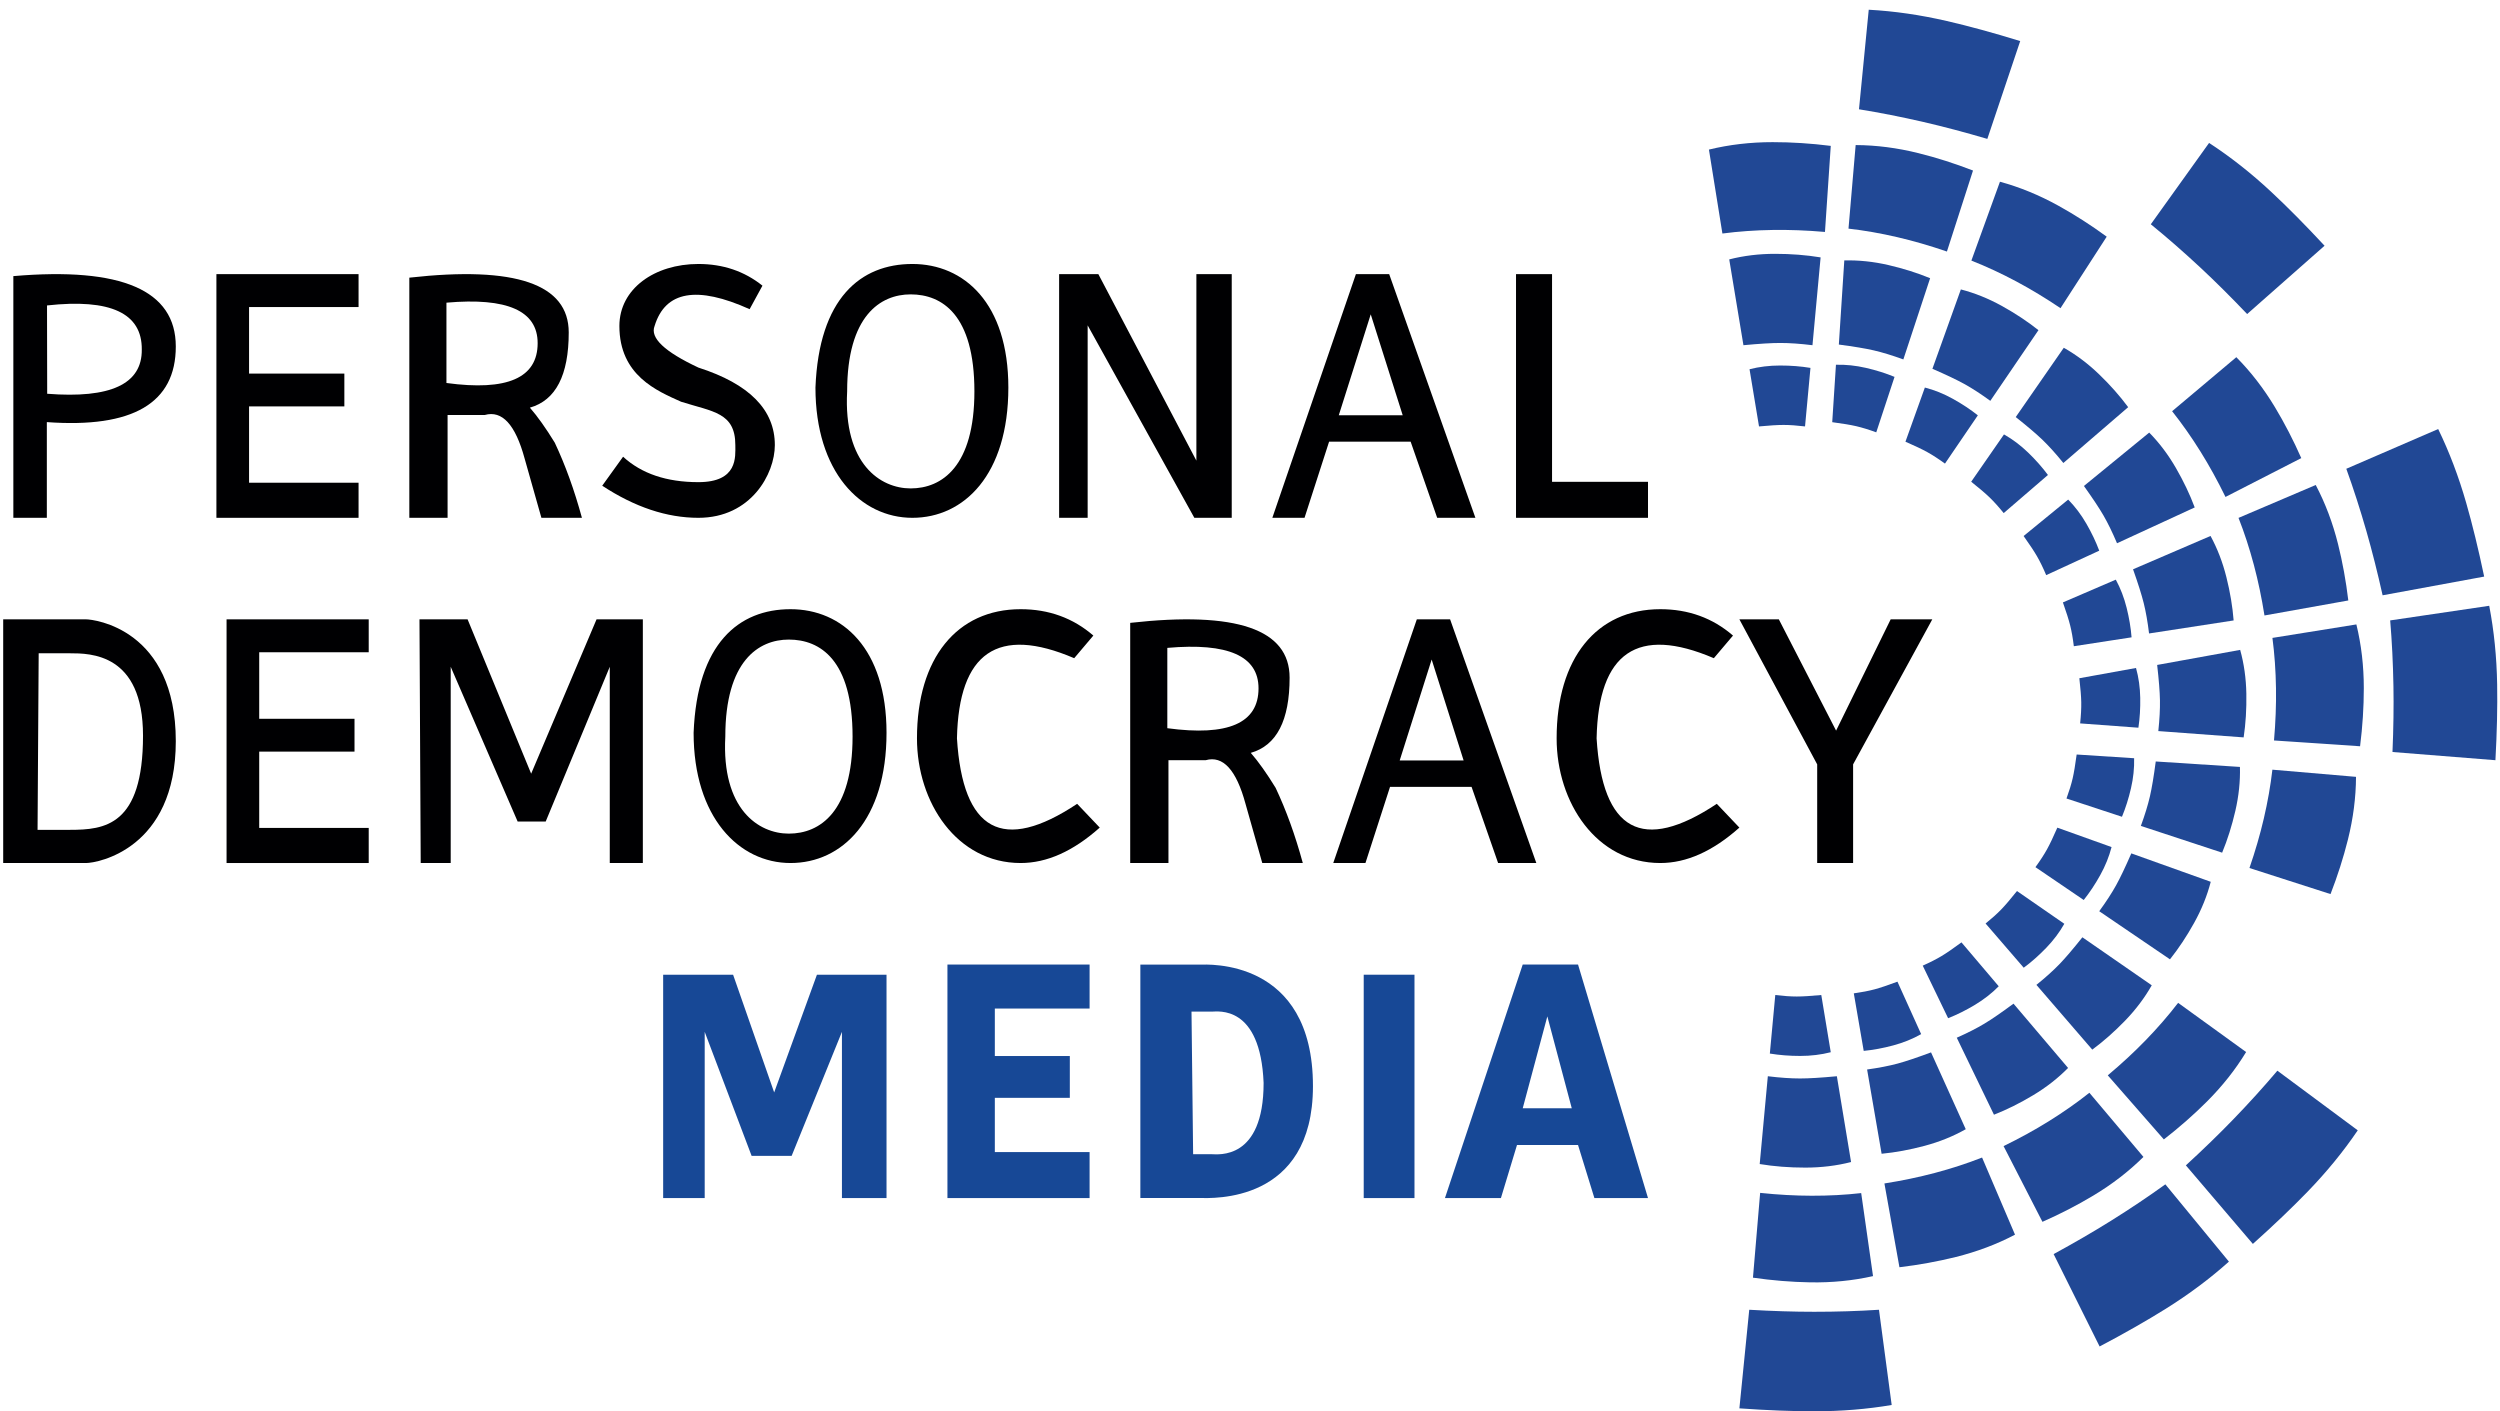 <?xml version="1.0" encoding="UTF-8"?>
<svg width="248px" height="140px" viewBox="0 0 248 140" version="1.1" xmlns="http://www.w3.org/2000/svg" xmlns:xlink="http://www.w3.org/1999/xlink">
    <!-- Generator: Sketch 52.5 (67469) - http://www.bohemiancoding.com/sketch -->
    <title>Group</title>
    <desc>Created with Sketch.</desc>
    <g id="Page-1" stroke="none" stroke-width="1" fill="none" fill-rule="evenodd">
        <g id="Desktop-HD-Copy-7" transform="translate(-1089, -745)" fill-rule="nonzero">
            <g id="Group" transform="translate(1089.317, 745)">
                <path d="M1.007,27.391 C11.751,26.468 17.122,28.794 17.122,34.37 C17.122,39.992 12.858,42.493 4.329,41.873 L4.329,51.367 L1.007,51.367 L1.007,27.391 Z M4.347,30.3 L4.364,39.061 C10.656,39.555 13.784,38.095 13.748,34.68 C13.784,31.065 10.651,29.605 4.347,30.3 Z" id="Combined-Shape" fill="#000002"></path>
                <polygon id="Path-4" fill="#000002" points="21.151 27.194 21.151 51.367 35.252 51.367 35.252 47.886 24.39 47.886 24.39 40.315 33.843 40.315 33.843 37.06 24.39 37.06 24.39 30.459 35.252 30.459 35.252 27.194"></polygon>
                <polygon id="Path-4-Copy" fill="#000002" points="22.158 61.439 22.158 85.612 36.259 85.612 36.259 82.13 25.397 82.13 25.397 74.56 34.85 74.56 34.85 71.304 25.397 71.304 25.397 64.704 36.259 64.704 36.259 61.439"></polygon>
                <path d="M40.288,27.544 C50.83,26.363 56.101,28.174 56.101,32.977 C56.101,37.221 54.817,39.709 52.248,40.439 C53.009,41.313 53.831,42.469 54.713,43.908 C55.759,46.123 56.658,48.609 57.41,51.367 L53.39,51.367 C53.39,51.367 52.835,49.408 51.727,45.49 C50.814,42.123 49.496,40.682 47.773,41.167 L44.083,41.167 L44.083,51.367 L40.288,51.367 L40.288,27.544 Z M43.97,30.025 L43.97,37.993 C50.002,38.813 53.018,37.495 53.018,34.04 C53.018,30.832 50.002,29.494 43.97,30.025 Z" id="Combined-Shape" fill="#000002"></path>
                <path d="M111.799,61.788 C122.341,60.608 127.612,62.419 127.612,67.221 C127.612,71.466 126.328,73.953 123.759,74.684 C124.52,75.557 125.341,76.713 126.224,78.152 C127.27,80.367 128.169,82.853 128.921,85.612 L124.9,85.612 C124.9,85.612 124.346,83.653 123.237,79.735 C122.325,76.368 121.007,74.927 119.284,75.412 L115.594,75.412 L115.594,85.612 L111.799,85.612 L111.799,61.788 Z M115.481,64.27 L115.481,72.238 C121.513,73.057 124.529,71.74 124.529,68.285 C124.529,65.076 121.513,63.738 115.481,64.27 Z" id="Combined-Shape-Copy-3" fill="#000002"></path>
                <path d="M75.318,28.338 L74.046,30.671 C68.818,28.315 65.676,28.87 64.619,32.338 C64.148,33.512 65.597,34.887 68.964,36.464 C74.019,38.086 76.547,40.65 76.547,44.155 C76.547,47 74.19,51.367 68.964,51.367 C65.834,51.367 62.654,50.306 59.424,48.183 L61.493,45.307 C63.324,46.988 65.814,47.829 68.964,47.829 C72.901,47.829 72.628,45.307 72.628,44.155 C72.628,40.911 70.398,40.851 67.248,39.852 C64.877,38.785 61.126,37.251 61.126,32.338 C61.126,28.644 64.619,26.187 68.964,26.187 C71.407,26.187 73.525,26.904 75.318,28.338 Z" id="Path-7" fill="#000002"></path>
                <path d="M80.576,38.45 C80.92,29.574 85.06,26.187 90.189,26.187 C95.319,26.187 99.712,30.075 99.712,38.45 C99.712,47.083 95.319,51.367 90.189,51.367 C85.06,51.367 80.576,46.815 80.576,38.45 Z M90.019,29.202 C87.011,29.202 83.72,31.333 83.72,38.824 C83.335,46.02 87.01,48.451 90.019,48.451 C93.129,48.451 96.344,46.259 96.344,38.824 C96.344,31.213 93.131,29.202 90.019,29.202 Z" id="Combined-Shape" fill="#000002"></path>
                <path d="M68.489,72.694 C68.834,63.818 72.974,60.432 78.103,60.432 C83.232,60.432 87.626,64.319 87.626,72.694 C87.626,81.328 83.232,85.612 78.103,85.612 C72.974,85.612 68.489,81.059 68.489,72.694 Z M77.932,63.446 C74.925,63.446 71.634,65.578 71.634,73.068 C71.249,80.264 74.923,82.696 77.932,82.696 C81.043,82.696 84.258,80.504 84.258,73.068 C84.258,65.458 81.044,63.446 77.932,63.446 Z" id="Combined-Shape-Copy" fill="#000002"></path>
                <polygon id="Path-11" fill="#000002" points="104.748 27.194 104.748 51.367 107.578 51.367 107.578 32.274 118.162 51.367 121.871 51.367 121.871 27.194 118.364 27.194 118.364 45.696 108.639 27.194"></polygon>
                <path d="M134.189,27.194 L137.49,27.194 L146.043,51.367 L142.252,51.367 L139.619,43.815 L131.529,43.815 L129.092,51.367 L125.899,51.367 L134.189,27.194 Z M135.66,31.182 L132.489,41.197 L138.832,41.197 L135.66,31.182 Z" id="Combined-Shape" fill="#000002"></path>
                <path d="M140.232,61.439 L143.534,61.439 L152.086,85.612 L148.295,85.612 L145.663,78.06 L137.573,78.06 L135.135,85.612 L131.942,85.612 L140.232,61.439 Z M141.704,65.426 L138.532,75.441 L144.875,75.441 L141.704,65.426 Z" id="Combined-Shape-Copy-2" fill="#000002"></path>
                <polygon id="Path-15" fill="#000002" points="150.072 27.194 150.072 51.367 163.165 51.367 163.165 47.796 153.646 47.796 153.646 27.194"></polygon>
                <path d="M-8.8817842e-14,61.439 C3.22,61.439 5.96,61.439 8.222,61.439 C9.003,61.439 17.122,62.392 17.122,73.525 C17.122,84.21 9.362,85.612 8.222,85.612 C6.835,85.612 4.094,85.612 -8.8817842e-14,85.612 L-8.8817842e-14,61.439 Z M3.52,64.806 L3.409,82.32 C4.373,82.32 5.438,82.32 6.605,82.32 C10.07,82.32 13.87,81.918 13.87,72.978 C13.87,64.806 8.64,64.806 6.605,64.806 C5.736,64.806 4.708,64.806 3.52,64.806 Z" id="Combined-Shape" fill="#000002"></path>
                <polygon id="Path-19" fill="#000002" points="41.295 61.439 41.417 85.612 44.393 85.612 44.393 66.145 51.034 81.499 53.815 81.499 60.172 66.145 60.172 85.612 63.453 85.612 63.453 61.439 58.861 61.439 52.374 76.75 46.068 61.439"></polygon>
                <path d="M108.143,63.048 L106.243,65.293 C98.669,62.052 94.792,64.703 94.613,73.245 C95.184,82.48 99.159,84.644 106.537,79.739 L108.777,82.098 C106.15,84.44 103.535,85.612 100.931,85.612 C94.613,85.612 90.647,79.629 90.647,73.245 C90.647,65.293 94.613,60.432 100.931,60.432 C103.721,60.432 106.126,61.304 108.143,63.048 Z" id="Path-21" fill="#000002"></path>
                <path d="M171.596,63.048 L169.696,65.293 C162.123,62.052 158.246,64.703 158.066,73.245 C158.637,82.48 162.612,84.644 169.99,79.739 L172.23,82.098 C169.603,84.44 166.988,85.612 164.384,85.612 C158.066,85.612 154.101,79.629 154.101,73.245 C154.101,65.293 158.066,60.432 164.384,60.432 C167.175,60.432 169.579,61.304 171.596,63.048 Z" id="Path-21-Copy" fill="#000002"></path>
                <polygon id="Path-22" fill="#000002" points="172.23 61.439 176.143 61.439 181.824 72.479 187.238 61.439 191.367 61.439 183.511 75.826 183.511 85.612 179.948 85.612 179.948 75.826"></polygon>
                <polygon id="Path-23" fill="#174896" points="65.468 96.691 65.468 118.849 69.589 118.849 69.589 102.361 74.242 114.659 78.215 114.659 83.203 102.361 83.203 118.849 87.626 118.849 87.626 96.691 80.723 96.691 76.481 108.369 72.406 96.691"></polygon>
                <polygon id="Path-24" fill="#174896" points="93.669 95.683 93.669 118.849 107.77 118.849 107.77 114.286 98.37 114.286 98.37 108.905 105.809 108.905 105.809 104.758 98.37 104.758 98.37 100.048 107.77 100.048 107.77 95.683"></polygon>
                <path d="M112.806,95.69 C115.371,95.69 117.343,95.69 118.721,95.69 C119.392,95.69 129.928,94.991 129.928,107.747 C129.928,119.428 119.881,118.844 118.721,118.844 C117.383,118.844 115.411,118.844 112.806,118.844 L112.806,95.69 Z M117.88,100.354 L118.041,114.498 C118.631,114.498 119.244,114.498 119.881,114.498 C120.486,114.498 125.033,115.141 125.033,107.426 C124.717,99.642 120.486,100.354 119.881,100.354 C119.244,100.354 118.577,100.354 117.88,100.354 Z" id="Combined-Shape" fill="#174896"></path>
                <polygon id="Path-27" fill="#174896" points="134.964 96.691 134.964 118.849 140 118.849 140 96.691"></polygon>
                <path d="M148.574,118.849 L143.022,118.849 L150.737,95.683 L156.224,95.683 L163.165,118.849 L157.847,118.849 L156.224,113.587 L150.168,113.587 L148.574,118.849 Z M153.179,100.825 L150.737,109.94 L155.602,109.94 L153.179,100.825 Z" id="Combined-Shape" fill="#174896"></path>
                <path d="M171.223,25.733 L172.632,34.245 C174.198,34.097 175.415,34.023 176.283,34.023 C177.207,34.023 178.273,34.097 179.48,34.245 L180.288,25.533 C178.862,25.298 177.356,25.18 175.768,25.18 C174.181,25.18 172.666,25.364 171.223,25.733 Z" id="Path-30" fill="#214895"></path>
                <path d="M173.237,36.628 L174.177,42.302 C175.221,42.204 176.032,42.154 176.61,42.154 C177.227,42.154 177.937,42.204 178.742,42.302 L179.281,36.495 C178.33,36.338 177.326,36.259 176.267,36.259 C175.209,36.259 174.199,36.382 173.237,36.628 Z" id="Path-30-Copy-25" fill="#214895"></path>
                <path d="M181.658,26.713 L183.008,34.966 C184.51,34.822 185.676,34.75 186.508,34.75 C187.395,34.75 188.417,34.822 189.575,34.965 L190.351,26.518 C188.984,26.29 187.539,26.176 186.017,26.176 C184.494,26.176 183.042,26.356 181.658,26.713 Z" id="Path-30-Copy" fill="#214895" transform="translate(186.004, 30.571) rotate(13) translate(-186.004, -30.571) "></path>
                <path d="M181.141,36.783 L182.063,42.417 C183.088,42.319 183.884,42.27 184.452,42.269 C185.057,42.269 185.755,42.318 186.545,42.416 L187.075,36.649 C186.142,36.494 185.156,36.416 184.116,36.416 C183.077,36.416 182.085,36.538 181.141,36.783 Z" id="Path-30-Copy-24" fill="#214895" transform="translate(184.108, 39.416) rotate(13) translate(-184.108, -39.416) "></path>
                <path d="M191.785,30.334 L193.134,38.588 C194.635,38.444 195.802,38.372 196.634,38.371 C197.52,38.371 198.542,38.442 199.699,38.585 L200.477,30.137 C199.11,29.909 197.665,29.796 196.143,29.796 C194.621,29.797 193.169,29.976 191.785,30.334 Z" id="Path-30-Copy-2" fill="#214895" transform="translate(196.131, 34.192) rotate(29) translate(-196.131, -34.192) "></path>
                <path d="M188.981,39.551 L189.901,45.185 C190.926,45.087 191.723,45.038 192.291,45.038 C192.896,45.038 193.593,45.086 194.383,45.184 L194.914,39.416 C193.981,39.261 192.995,39.183 191.956,39.184 C190.917,39.184 189.925,39.306 188.981,39.551 Z" id="Path-30-Copy-23" fill="#214895" transform="translate(191.947, 42.185) rotate(29) translate(-191.947, -42.185) "></path>
                <path d="M200.511,36.432 L201.858,44.688 C203.359,44.543 204.526,44.471 205.357,44.471 C206.243,44.471 207.265,44.542 208.422,44.685 L209.2,36.235 C207.834,36.007 206.39,35.893 204.868,35.894 C203.346,35.895 201.894,36.074 200.511,36.432 Z" id="Path-30-Copy-3" fill="#214895" transform="translate(204.855, 40.291) rotate(44) translate(-204.855, -40.291) "></path>
                <path d="M195.816,44.415 L196.736,50.051 C197.761,49.952 198.557,49.903 199.125,49.903 C199.73,49.903 200.427,49.951 201.217,50.049 L201.748,44.28 C200.815,44.125 199.829,44.047 198.79,44.047 C197.752,44.048 196.76,44.17 195.816,44.415 Z" id="Path-30-Copy-22" fill="#214895" transform="translate(198.782, 47.049) rotate(44) translate(-198.782, -47.049) "></path>
                <path d="M207.371,44.745 L208.719,53.002 C210.219,52.858 211.385,52.786 212.217,52.785 C213.103,52.785 214.124,52.856 215.281,53 L216.058,44.548 C214.692,44.32 213.248,44.206 211.727,44.207 C210.206,44.207 208.754,44.387 207.371,44.745 Z" id="Path-30-Copy-4" fill="#214895" transform="translate(211.715, 48.604) rotate(60) translate(-211.715, -48.604) "></path>
                <path d="M201.081,50.809 L202.001,56.446 C203.026,56.348 203.822,56.299 204.39,56.299 C204.994,56.298 205.692,56.347 206.482,56.445 L207.012,50.675 C206.079,50.519 205.094,50.442 204.055,50.442 C203.016,50.442 202.025,50.565 201.081,50.809 Z" id="Path-30-Copy-21" fill="#214895" transform="translate(204.047, 53.444) rotate(60) translate(-204.047, -53.444) "></path>
                <path d="M211.93,54.454 L213.278,62.713 C214.779,62.569 215.945,62.497 216.776,62.497 C217.662,62.497 218.683,62.568 219.84,62.712 L220.616,54.259 C219.25,54.03 217.806,53.916 216.285,53.917 C214.764,53.917 213.312,54.096 211.93,54.454 Z" id="Path-30-Copy-5" fill="#214895" transform="translate(216.273, 58.315) rotate(76) translate(-216.273, -58.315) "></path>
                <path d="M204.766,58.381 L205.687,64.019 C206.711,63.921 207.507,63.872 208.075,63.872 C208.679,63.871 209.377,63.92 210.166,64.018 L210.696,58.247 C209.763,58.092 208.778,58.014 207.739,58.014 C206.701,58.014 205.71,58.136 204.766,58.381 Z" id="Path-30-Copy-20" fill="#214895" transform="translate(207.731, 61.016) rotate(76) translate(-207.731, -61.016) "></path>
                <path d="M213.78,65.017 L215.13,73.276 C216.631,73.132 217.796,73.061 218.628,73.06 C219.513,73.06 220.535,73.132 221.692,73.276 L222.466,64.823 C221.1,64.594 219.656,64.48 218.135,64.48 C216.614,64.48 215.162,64.659 213.78,65.017 Z" id="Path-30-Copy-6" fill="#214895" transform="translate(218.123, 68.878) rotate(89) translate(-218.123, -68.878) "></path>
                <path d="M206.028,66.636 L206.949,72.274 C207.974,72.176 208.769,72.127 209.337,72.127 C209.942,72.127 210.639,72.176 211.429,72.274 L211.957,66.503 C211.025,66.347 210.039,66.269 209.001,66.269 C207.962,66.269 206.971,66.391 206.028,66.636 Z" id="Path-30-Copy-19" fill="#214895" transform="translate(208.992, 69.272) rotate(89) translate(-208.992, -69.272) "></path>
                <path d="M212.802,75.58 L214.154,83.839 C215.654,83.695 216.82,83.624 217.652,83.624 C218.537,83.624 219.559,83.696 220.716,83.84 L221.488,75.387 C220.122,75.158 218.679,75.044 217.157,75.043 C215.636,75.043 214.184,75.222 212.802,75.58 Z" id="Path-30-Copy-7" fill="#214895" transform="translate(217.145, 79.442) rotate(103) translate(-217.145, -79.442) "></path>
                <path d="M205.187,74.875 L206.11,80.513 C207.135,80.416 207.931,80.367 208.498,80.367 C209.103,80.367 209.8,80.416 210.59,80.514 L211.117,74.744 C210.185,74.587 209.199,74.509 208.161,74.509 C207.122,74.509 206.131,74.631 205.187,74.875 Z" id="Path-30-Copy-18" fill="#214895" transform="translate(208.152, 77.512) rotate(103) translate(-208.152, -77.512) "></path>
                <path d="M209.16,85.538 L210.514,93.796 C212.014,93.653 213.18,93.582 214.012,93.582 C214.898,93.582 215.919,93.654 217.076,93.798 L217.848,85.347 C216.481,85.118 215.037,85.003 213.516,85.003 C211.994,85.002 210.543,85.181 209.16,85.538 Z" id="Path-30-Copy-8" fill="#214895" transform="translate(213.504, 89.401) rotate(119) translate(-213.504, -89.401) "></path>
                <path d="M202.441,82.707 L203.365,88.345 C204.389,88.247 205.185,88.198 205.753,88.199 C206.358,88.199 207.055,88.248 207.845,88.346 L208.372,82.577 C207.439,82.42 206.453,82.342 205.415,82.341 C204.376,82.341 203.385,82.463 202.441,82.707 Z" id="Path-30-Copy-17" fill="#214895" transform="translate(205.406, 85.344) rotate(119) translate(-205.406, -85.344) "></path>
                <path d="M202.995,94.322 L204.349,102.579 C205.85,102.436 207.016,102.364 207.848,102.365 C208.734,102.365 209.756,102.437 210.913,102.581 L211.684,94.132 C210.317,93.903 208.873,93.788 207.352,93.787 C205.83,93.787 204.378,93.965 202.995,94.322 Z" id="Path-30-Copy-9" fill="#214895" transform="translate(207.34, 98.184) rotate(134) translate(-207.34, -98.184) "></path>
                <path d="M197.541,89.307 L198.465,94.943 C199.49,94.846 200.286,94.797 200.854,94.797 C201.459,94.797 202.156,94.847 202.946,94.945 L203.473,89.177 C202.54,89.02 201.554,88.942 200.515,88.941 C199.476,88.941 198.485,89.063 197.541,89.307 Z" id="Path-30-Copy-16" fill="#214895" transform="translate(200.507, 91.943) rotate(134) translate(-200.507, -91.943) "></path>
                <path d="M194.776,101.008 L196.131,109.263 C197.632,109.12 198.798,109.048 199.63,109.049 C200.516,109.049 201.538,109.121 202.696,109.265 L203.467,100.817 C202.1,100.588 200.656,100.473 199.134,100.473 C197.612,100.472 196.159,100.651 194.776,101.008 Z" id="Path-30-Copy-10" fill="#214895" transform="translate(199.122, 104.869) rotate(149) translate(-199.122, -104.869) "></path>
                <path d="M191.088,94.471 L192.013,100.107 C193.038,100.009 193.834,99.961 194.402,99.961 C195.007,99.961 195.705,100.01 196.495,100.108 L197.022,94.341 C196.088,94.185 195.102,94.107 194.063,94.106 C193.024,94.106 192.032,94.228 191.088,94.471 Z" id="Path-30-Copy-15" fill="#214895" transform="translate(194.055, 97.107) rotate(149) translate(-194.055, -97.107) "></path>
                <path d="M185.142,105.556 L186.495,113.809 C187.996,113.666 189.163,113.594 189.995,113.594 C190.881,113.594 191.903,113.666 193.061,113.81 L193.834,105.364 C192.467,105.135 191.022,105.02 189.5,105.02 C187.978,105.02 186.525,105.198 185.142,105.556 Z" id="Path-30-Copy-11" fill="#214895" transform="translate(189.488, 109.415) rotate(165) translate(-189.488, -109.415) "></path>
                <path d="M183.746,98.173 L184.67,103.808 C185.695,103.71 186.491,103.661 187.059,103.661 C187.664,103.662 188.362,103.711 189.152,103.809 L189.68,98.042 C188.747,97.886 187.76,97.808 186.721,97.808 C185.682,97.808 184.69,97.929 183.746,98.173 Z" id="Path-30-Copy-14" fill="#214895" transform="translate(186.713, 100.808) rotate(165) translate(-186.713, -100.808) "></path>
                <path d="M174.245,107.316 L175.654,115.827 C177.22,115.679 178.436,115.606 179.304,115.606 C180.228,115.606 181.294,115.679 182.502,115.827 L183.309,107.116 C181.884,106.88 180.377,106.763 178.79,106.763 C177.202,106.763 175.687,106.947 174.245,107.316 Z" id="Path-30-Copy-12" fill="#214895" transform="translate(178.777, 111.295) rotate(180) translate(-178.777, -111.295) "></path>
                <path d="M175.252,99.074 L176.191,104.748 C177.235,104.65 178.046,104.6 178.625,104.6 C179.241,104.6 179.952,104.65 180.756,104.748 L181.295,98.941 C180.345,98.784 179.34,98.705 178.282,98.705 C177.223,98.705 176.213,98.828 175.252,99.074 Z" id="Path-30-Copy-13" fill="#214895" transform="translate(178.273, 101.727) rotate(180) translate(-178.273, -101.727) "></path>
                <path d="M169.209,14.839 L170.545,23.165 C172.14,22.957 173.803,22.839 175.534,22.812 C177.194,22.787 178.923,22.852 180.72,23.009 L181.295,14.471 C179.336,14.224 177.416,14.101 175.534,14.101 C173.333,14.101 171.224,14.347 169.209,14.839 Z" id="Path-31" fill="#214895"></path>
                <path d="M182.682,15.72 L183.998,23.935 C185.568,23.728 187.207,23.612 188.912,23.585 C190.548,23.56 192.25,23.624 194.021,23.778 L194.589,15.355 C192.659,15.112 190.767,14.99 188.914,14.991 C186.745,14.991 184.668,15.234 182.682,15.72 Z" id="Path-31-Copy" fill="#214895" transform="translate(188.636, 19.463) rotate(14) translate(-188.636, -19.463) "></path>
                <path d="M195.517,20.444 L196.831,28.66 C198.401,28.453 200.039,28.336 201.745,28.309 C203.38,28.284 205.082,28.348 206.852,28.502 L207.422,20.077 C205.492,19.834 203.601,19.713 201.748,19.714 C199.579,19.715 197.502,19.958 195.517,20.444 Z" id="Path-31-Copy-2" fill="#214895" transform="translate(201.469, 24.187) rotate(29) translate(-201.469, -24.187) "></path>
                <path d="M215.43,38.717 L216.743,46.936 C218.313,46.73 219.95,46.613 221.655,46.586 C223.289,46.56 224.991,46.624 226.76,46.778 L227.33,38.35 C225.401,38.107 223.51,37.986 221.658,37.987 C219.49,37.988 217.414,38.231 215.43,38.717 Z" id="Path-31-Copy-3" fill="#214895" transform="translate(221.38, 42.462) rotate(59) translate(-221.38, -42.462) "></path>
                <path d="M221.258,51.043 L222.572,59.264 C224.142,59.057 225.779,58.941 227.483,58.914 C229.117,58.888 230.819,58.953 232.588,59.107 L233.155,50.678 C231.227,50.434 229.337,50.313 227.485,50.313 C225.317,50.314 223.242,50.557 221.258,51.043 Z" id="Path-31-Copy-4" fill="#214895" transform="translate(227.207, 54.789) rotate(76) translate(-227.207, -54.789) "></path>
                <path d="M223.597,64.191 L224.934,72.518 C226.528,72.309 228.191,72.191 229.923,72.165 C231.583,72.139 233.311,72.205 235.108,72.362 L235.683,63.823 C233.724,63.577 231.804,63.453 229.923,63.453 C227.721,63.453 225.612,63.699 223.597,64.191 Z" id="Path-31-Copy-5" fill="#214895" transform="translate(229.64, 67.986) rotate(90) translate(-229.64, -67.986) "></path>
                <path d="M222.377,78.181 L223.694,86.402 C225.264,86.197 226.901,86.081 228.605,86.055 C230.239,86.03 231.941,86.095 233.71,86.25 L234.274,77.821 C232.346,77.577 230.455,77.455 228.603,77.454 C226.436,77.454 224.361,77.696 222.377,78.181 Z" id="Path-31-Copy-6" fill="#214895" transform="translate(228.325, 81.928) rotate(104) translate(-228.325, -81.928) "></path>
                <path d="M209.689,102.173 L211.009,110.392 C212.579,110.186 214.216,110.071 215.921,110.045 C217.556,110.021 219.258,110.086 221.028,110.242 L221.59,101.815 C219.661,101.571 217.77,101.449 215.918,101.448 C213.75,101.447 211.673,101.689 209.689,102.173 Z" id="Path-31-Copy-7" fill="#214895" transform="translate(215.64, 105.92) rotate(135) translate(-215.64, -105.92) "></path>
                <path d="M199.329,110.877 L200.648,119.094 C202.218,118.888 203.856,118.773 205.562,118.747 C207.197,118.722 208.899,118.788 210.669,118.943 L211.232,110.518 C209.303,110.274 207.412,110.152 205.559,110.151 C203.39,110.15 201.313,110.392 199.329,110.877 Z" id="Path-31-Copy-8" fill="#214895" transform="translate(205.281, 114.622) rotate(149) translate(-205.281, -114.622) "></path>
                <path d="M186.937,116.543 L188.256,124.758 C189.826,124.552 191.464,124.436 193.17,124.41 C194.805,124.386 196.508,124.451 198.278,124.606 L198.843,116.182 C196.913,115.939 195.022,115.817 193.169,115.816 C191,115.816 188.922,116.058 186.937,116.543 Z" id="Path-31-Copy-9" fill="#214895" transform="translate(192.89, 120.287) rotate(166) translate(-192.89, -120.287) "></path>
                <path d="M173.647,119.001 L174.964,127.215 C176.534,127.009 178.172,126.893 179.878,126.867 C181.514,126.842 183.216,126.906 184.987,127.061 L185.553,118.638 C183.623,118.395 181.732,118.273 179.878,118.273 C177.709,118.273 175.632,118.516 173.647,119.001 Z" id="Path-31-Copy-10" fill="#214895" transform="translate(179.6, 122.744) rotate(181) translate(-179.6, -122.744) "></path>
                <path d="M173.208,129.928 C175.519,130.062 177.666,130.129 179.649,130.129 C181.871,130.129 184.013,130.062 186.077,129.928 L187.338,139.375 C184.885,139.792 182.322,140 179.649,140 C177.441,140 174.968,139.903 172.23,139.709 L173.208,129.928 Z" id="Path-32" fill="#214895"></path>
                <path d="M205.169,120.068 C207.515,120.209 209.695,120.279 211.709,120.28 C213.964,120.281 216.139,120.212 218.234,120.073 L219.518,129.916 C217.028,130.349 214.426,130.565 211.712,130.564 C209.47,130.563 206.96,130.461 204.181,130.258 L205.169,120.068 Z" id="Path-32-Copy" fill="#214895" transform="translate(211.849, 125.316) rotate(-32) translate(-211.849, -125.316) "></path>
                <path d="M218.258,109.197 C220.603,109.338 222.783,109.409 224.796,109.41 C227.05,109.411 229.225,109.342 231.319,109.203 L232.603,119.048 C230.114,119.481 227.513,119.697 224.8,119.696 C222.558,119.695 220.048,119.593 217.27,119.39 L218.258,109.197 Z" id="Path-32-Copy-2" fill="#214895" transform="translate(224.937, 114.447) rotate(-46) translate(-224.937, -114.447) "></path>
                <path d="M235.476,62.587 C237.821,62.727 239.999,62.796 242.012,62.796 C244.266,62.796 246.439,62.726 248.533,62.587 L249.812,72.435 C247.324,72.869 244.723,73.086 242.012,73.086 C239.771,73.086 237.262,72.985 234.485,72.783 L235.476,62.587 Z" id="Path-32-Copy-3" fill="#214895" transform="translate(242.149, 67.836) rotate(-91) translate(-242.149, -67.836) "></path>
                <path d="M232.574,45.947 C234.918,46.087 237.097,46.156 239.109,46.156 C241.363,46.155 243.537,46.085 245.631,45.944 L246.909,55.792 C244.42,56.227 241.819,56.444 239.107,56.445 C236.866,56.445 234.357,56.345 231.58,56.143 L232.574,45.947 Z" id="Path-32-Copy-4" fill="#214895" transform="translate(239.244, 51.195) rotate(-106) translate(-239.244, -51.195) "></path>
                <path d="M214.626,17.524 C216.971,17.663 219.151,17.732 221.164,17.731 C223.419,17.73 225.594,17.66 227.688,17.519 L228.964,27.363 C226.474,27.798 223.873,28.016 221.16,28.017 C218.918,28.018 216.408,27.918 213.63,27.717 L214.626,17.524 Z" id="Path-32-Copy-5" fill="#214895" transform="translate(221.297, 22.768) rotate(-137) translate(-221.297, -22.768) "></path>
                <path d="M184.827,1.923 C187.173,2.062 189.353,2.132 191.367,2.131 C193.623,2.131 195.798,2.061 197.894,1.921 L199.172,11.761 C196.681,12.196 194.079,12.413 191.365,12.413 C189.123,12.414 186.612,12.313 183.832,12.112 L184.827,1.923 Z" id="Path-32-Copy-6" fill="#214895" transform="translate(191.502, 7.167) rotate(-167) translate(-191.502, -7.167) "></path>
            </g>
        </g>
    </g>
</svg>